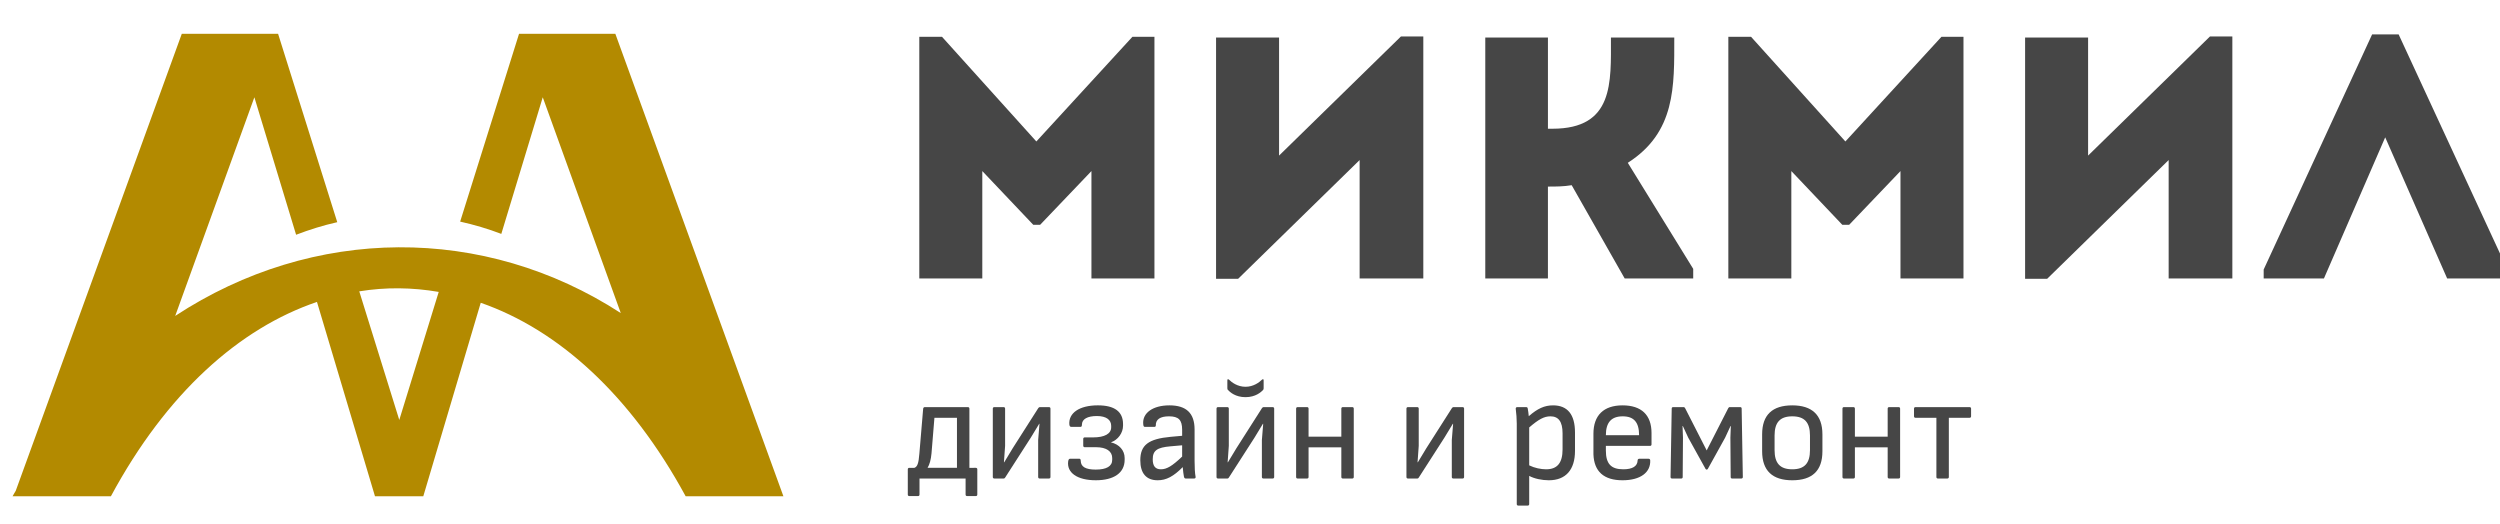 <?xml version="1.0" encoding="utf-8"?>
<!-- Generator: Adobe Illustrator 21.0.2, SVG Export Plug-In . SVG Version: 6.00 Build 0)  -->
<svg version="1.1" id="Layer_1" xmlns="http://www.w3.org/2000/svg" xmlns:xlink="http://www.w3.org/1999/xlink" x="0px" y="0px"
	 viewBox="0 0 1480 310" style="enable-background:new 0 0 1480 310;" xml:space="preserve">
<style type="text/css">
	.st0{fill:#B38A00;}
	.st1{fill:#464646;}
</style>
<g transform="scale(1.692) translate(0, 0.937)">
	<g>
		<path class="st0" d="M131.2,172.7l-20.3-68c-27.1,9.2-52.6,31.8-72.1,68h-0.2H4.8H4.4c0.3-0.6,0.7-1.2,1.1-1.9L63.6,10.9h33.7
			L118,76.8c-4.9,1.1-9.7,2.6-14.4,4.4L89,33.1l-27.7,76.5c48.3-31.7,108.1-32,155.9-1l-27.3-75.5l-14.5,47.8
			c-4.7-1.8-9.5-3.2-14.4-4.3l20.6-65.7h33.7l58.8,161.8h-33.7h-0.5c-19.4-35.7-44.7-58.3-71.7-67.7l-20.1,67.7h-0.2h-16.6
			L131.2,172.7L131.2,172.7z M125.7,101l14,45l13.8-44.8C144.2,99.6,134.9,99.5,125.7,101z"/>
	</g>
</g>
<g transform="scale(0.04) translate(2673.418, 951.899)">
	<path class="st1" d="M12664.6,1141.8l1421.6-1548.9h326.1v3576.8h-932.4V1580l-759.2,794.9h-102l-754.1-794.9v1589.7h-932.4V-407.1
		h336.3L12664.6,1141.8z"/>
	<path class="st1" d="M17449,1416.9l-1798.6,1757.8h-326.1V-396.9h932.4v1747.7l1803.7-1762.9h331.2v3581.9H17449V1416.9z"/>
	<path class="st1" d="M20236,3169.7h-927.3V-396.9h927.3V953.3h66.2c912,0,866.2-682.8,866.2-1350.2h937.5
		c0,728.6,20.4,1401.2-687.9,1854.7l968.1,1569.3v142.7h-1013.9L20587.5,1789c-122.3,20.4-234.4,20.4-351.6,20.4v1360.3H20236z"/>
	<path class="st1" d="M24638.3,1141.8l1421.6-1548.9h326.1v3576.8h-932.4V1580l-759.2,794.9h-101.9l-754.1-794.9v1589.7H22906
		V-407.1h336.3L24638.3,1141.8z"/>
	<path class="st1" d="M29422.7,1416.9l-1798.6,1757.8H27298V-396.9h932.4v1747.7l1803.7-1762.9h331.2v3581.9h-942.6V1416.9z"/>
	<path class="st1" d="M32627.6,1080.7l-906.9,2089H30829v-132.5l1605-3480h392.3l1610.1,3480v132.5h-891.7L32627.6,1080.7z"/>
</g>
<g transform="scale(0.017) translate(6211.765, 3423.529)">
	<path class="st1" d="M27770.4,12868.1c30.6,0,51,20.4,51,51v881.5c0,30.6-20.4,51-51,51h-305.7c-30.6,0-51-20.4-51-51v-560.5h-1605
		v560.5c0,30.6-20.4,51-51,51H25452c-30.6,0-51-20.4-51-51v-881.5c0-30.6,20.4-51,51-51h178.3c101.9-35.7,147.8-152.9,173.2-489.1
		l132.5-1569.3c5.1-40.8,30.6-56,56-56h1503.1c35.7,0,51,25.5,51,56v2058.4H27770.4z M26226.6,12363.7
		c-20.4,224.2-66.2,387.2-137.6,504.4h1024.1v-1742.6h-784.7L26226.6,12363.7z"/>
	<path class="st1" d="M30318,10753.6c30.6,0,51,20.4,51,51v2384.5c0,30.6-20.4,51-51,51h-326.1c-30.6,0-51-20.4-51-51V11900
		l45.9-565.6h-10.2l-290.4,479l-896.8,1396.1c-10.2,20.4-30.6,30.6-45.9,30.6h-331.1c-30.6,0-51-20.4-51-51v-2384.6
		c0-30.6,20.4-51,51-51h326.1c30.6,0,51,20.4,51,51v1299.3l-40.8,570.7h10.2l295.5-489.1l886.6-1391c20.4-30.6,40.8-40.8,71.3-40.8
		L30318,10753.6L30318,10753.6z"/>
	<path class="st1" d="M31943.4,12929.3c382.1,0,575.8-117.2,575.8-341.4v-61.1c0-234.4-203.8-377-560.5-377h-397.4
		c-30.6,0-51-20.4-51-51v-239.5c0-30.6,20.4-51,51-51h295.5c397.4,0,626.7-127.4,626.7-351.6v-51c0-203.8-163-341.4-499.3-341.4
		c-326.1,0-519.7,107-519.7,300.6c0,51-15.3,76.4-45.9,76.4h-326.1c-35.7,0-61.1-20.4-66.2-86.6
		c-30.6-387.2,336.3-662.4,993.6-662.4c580.9,0,876.4,219.1,876.4,652.2v56c0,249.7-173.2,494.2-422.9,580.9
		c290.4,66.2,478.9,280.2,478.9,545.2v61.1c0,458.6-377,713.3-1003.8,713.3c-657.3,0-1013.9-270-963-657.3
		c10.2-66.2,30.6-91.7,66.2-91.7h326.1c30.6,0,45.9,25.5,45.9,76.4C31428.8,12827.4,31586.8,12929.3,31943.4,12929.3z"/>
	<path class="st1" d="M35387.8,12623.5c0,239.5,10.2,422.9,35.7,560.5c5.1,35.7-15.3,56-51,56H35077c-40.8,0-51-30.6-61.1-71.3
		c-10.2-45.9-30.6-193.6-40.8-326.1c-321,326.1-575.8,458.6-871.3,458.6c-397.4,0-606.3-239.5-606.3-698
		c0-529.9,285.3-743.9,1059.8-815.2l397.4-35.7v-208.9c0-341.4-122.3-468.8-458.6-468.8c-305.7,0-463.7,107-458.6,315.9
		c0,30.6-15.3,51-45.9,51h-336.2c-35.7,0-51-25.5-56.1-96.8c-35.7-387.2,336.3-652.2,912-652.2c591,0,876.4,275.1,876.4,840.7
		v1090.3H35387.8z M33930.5,12572.6c0,234.4,91.7,346.5,285.3,346.5c203.8,0,397.4-117.2,738.8-443.3v-392.3l-407.6,35.7
		C34078.3,12159.9,33930.5,12266.9,33930.5,12572.6z"/>
	<path class="st1" d="M37731.6,9800.8c35.7-30.6,61.1-25.5,61.1,20.4v275.1c0,25.5-5.1,45.9-20.4,61.1
		c-66.2,71.3-259.9,249.7-611.4,249.7c-351.6,0-545.2-178.3-611.4-249.7c-15.3-15.3-20.4-35.7-20.4-61.1v-275.1
		c0-45.9,25.5-51,61.1-20.4c91.7,91.7,295.5,244.6,570.7,244.6S37639.9,9892.5,37731.6,9800.8z M38108.6,10753.6
		c30.6,0,50.9,20.4,50.9,51v2384.5c0,30.6-20.4,51-50.9,51h-326.1c-30.6,0-51-20.4-51-51V11900l45.9-565.6h-10.2l-290.4,479
		l-896.8,1396.1c-10.2,20.4-30.6,30.6-45.9,30.6h-331.2c-30.6,0-51-20.4-51-51v-2384.6c0-30.6,20.4-51,51-51h326.1
		c30.6,0,51,20.4,51,51v1299.3l-40.8,570.7h10.2l295.5-489.1l886.6-1391c20.4-30.6,40.8-40.8,71.3-40.8L38108.6,10753.6
		L38108.6,10753.6z"/>
	<path class="st1" d="M40880.4,10753.6c30.6,0,50.9,20.4,50.9,51v2384.5c0,30.6-20.4,51-50.9,51h-331.2c-30.6,0-50.9-20.4-50.9-51
		v-1034.3H39357v1034.3c0,30.6-20.4,51-51,51h-331.2c-30.6,0-51-20.4-51-51v-2384.6c0-30.6,20.4-51,51-51h331.2
		c30.6,0,51,20.4,51,51v978.3h1141.3v-978.3c0-30.6,20.4-51,50.9-51L40880.4,10753.6L40880.4,10753.6z"/>
	<path class="st1" d="M44722.2,10753.6c30.6,0,51,20.4,51,51v2384.5c0,30.6-20.4,51-51,51h-326.1c-30.6,0-51-20.4-51-51V11900
		l45.9-565.6h-10.2l-290.4,479l-896.8,1396.1c-10.2,20.4-30.6,30.6-45.9,30.6h-331.2c-30.6,0-50.9-20.4-50.9-51v-2384.6
		c0-30.6,20.4-51,50.9-51h326.1c30.6,0,51,20.4,51,51v1299.3l-40.8,570.7h10.2l295.5-489.1l886.6-1391
		c20.4-30.6,40.8-40.8,71.3-40.8L44722.2,10753.6L44722.2,10753.6z"/>
	<path class="st1" d="M47871,10692.5c499.3,0,764.3,310.8,764.3,947.7v636.9c0,657.3-321,1024.1-912,1024.1
		c-234.4,0-509.5-56-682.8-152.9v983.4c0,30.6-20.4,51-51,51h-331.1c-30.6,0-51-20.4-51-51v-2802.4c0-152.9-15.3-366.9-35.7-514.6
		c-5.1-40.8,20.4-61.1,51-61.1h310.8c35.7,0,51,15.3,56,51c10.2,56,30.6,183.4,35.7,265
		C47330.9,10804.6,47570.4,10692.5,47871,10692.5z M48202.2,12226.1v-560.5c0-407.6-142.7-591-422.9-591
		c-219.1,0-407.6,101.9-738.8,387.2v1319.7c183.4,91.7,407.6,137.6,591,137.6C48023.9,12919.1,48202.2,12689.8,48202.2,12226.1z"/>
	<path class="st1" d="M49710.4,12103.8v163c0,458.6,178.3,652.2,606.3,652.2c321,0,494.2-107,499.3-310.8c0-35.7,25.5-56,56-56
		h331.2c25.5,0,45.9,20.4,50.9,45.9c25.5,433.1-346.5,703.1-963,703.1c-652.2,0-993.6-305.7-1013.9-906.9V11681
		c0-642,356.7-988.5,1013.9-988.5s1008.9,336.3,1008.9,963v397.4c0,30.6-20.4,51-51,51h-1538.6V12103.8z M50296.4,11074.6
		c-397.4,0-585.9,214-585.9,657.3h1156.6C50867,11283.5,50688.7,11074.6,50296.4,11074.6z"/>
	<path class="st1" d="M53221,12261.8l-749-1467.4c-15.3-30.6-30.6-40.8-56.1-40.8h-361.8c-30.6,0-51,15.3-51,51l-40.8,2384.6
		c0,30.6,20.4,51,51,51h321c30.6,0,51-15.3,51-51l10.2-1375.7l-15.3-402.5h10.2l188.5,407.6l601.2,1085.3
		c20.4,35.7,61.1,35.7,81.5,0l601.2-1085.3l188.5-407.6h10.2l-15.3,402.5l10.2,1375.7c0,35.7,20.4,51,50.9,51h321
		c30.6,0,51-20.4,51-51l-40.8-2384.6c0-35.7-20.4-51-51-51h-361.8c-25.5,0-40.8,10.2-56,40.8L53221,12261.8z"/>
	<path class="st1" d="M56201.7,10692.5c682.8,0,1049.6,331.2,1049.6,1008.9v591c0,677.7-356.7,1008.9-1049.6,1008.9
		c-687.9,0-1049.6-331.2-1049.6-1008.9v-591C55152.1,11023.6,55508.8,10692.5,56201.7,10692.5z M56818.2,11742.1
		c0-448.4-183.4-667.5-616.5-667.5s-616.5,219.1-616.5,667.5v509.5c0,448.4,183.4,667.5,616.5,667.5s616.5-219.1,616.5-667.5
		V11742.1z"/>
	<path class="st1" d="M59905.9,10753.6c30.6,0,51,20.4,51,51v2384.5c0,30.6-20.4,51-51,51h-331.2c-30.6,0-51-20.4-51-51v-1034.3
		h-1141.3v1034.3c0,30.6-20.4,51-50.9,51h-331.2c-30.6,0-50.9-20.4-50.9-51v-2384.6c0-30.6,20.4-51,50.9-51h331.2
		c30.6,0,50.9,20.4,50.9,51v978.3h1141.3v-978.3c0-30.6,20.4-51,51-51L59905.9,10753.6L59905.9,10753.6z"/>
	<path class="st1" d="M62377.1,10753.6c30.6,0,51,20.4,51,51v270c0,30.6-20.4,51-51,51h-723.5v2063.5c0,30.6-20.4,51-51,51h-331.2
		c-30.6,0-51-20.4-51-51v-2063.6h-728.6c-30.6,0-51-20.4-51-51v-270c0-30.6,20.4-51,51-51L62377.1,10753.6L62377.1,10753.6z"/>
</g>
</svg>
